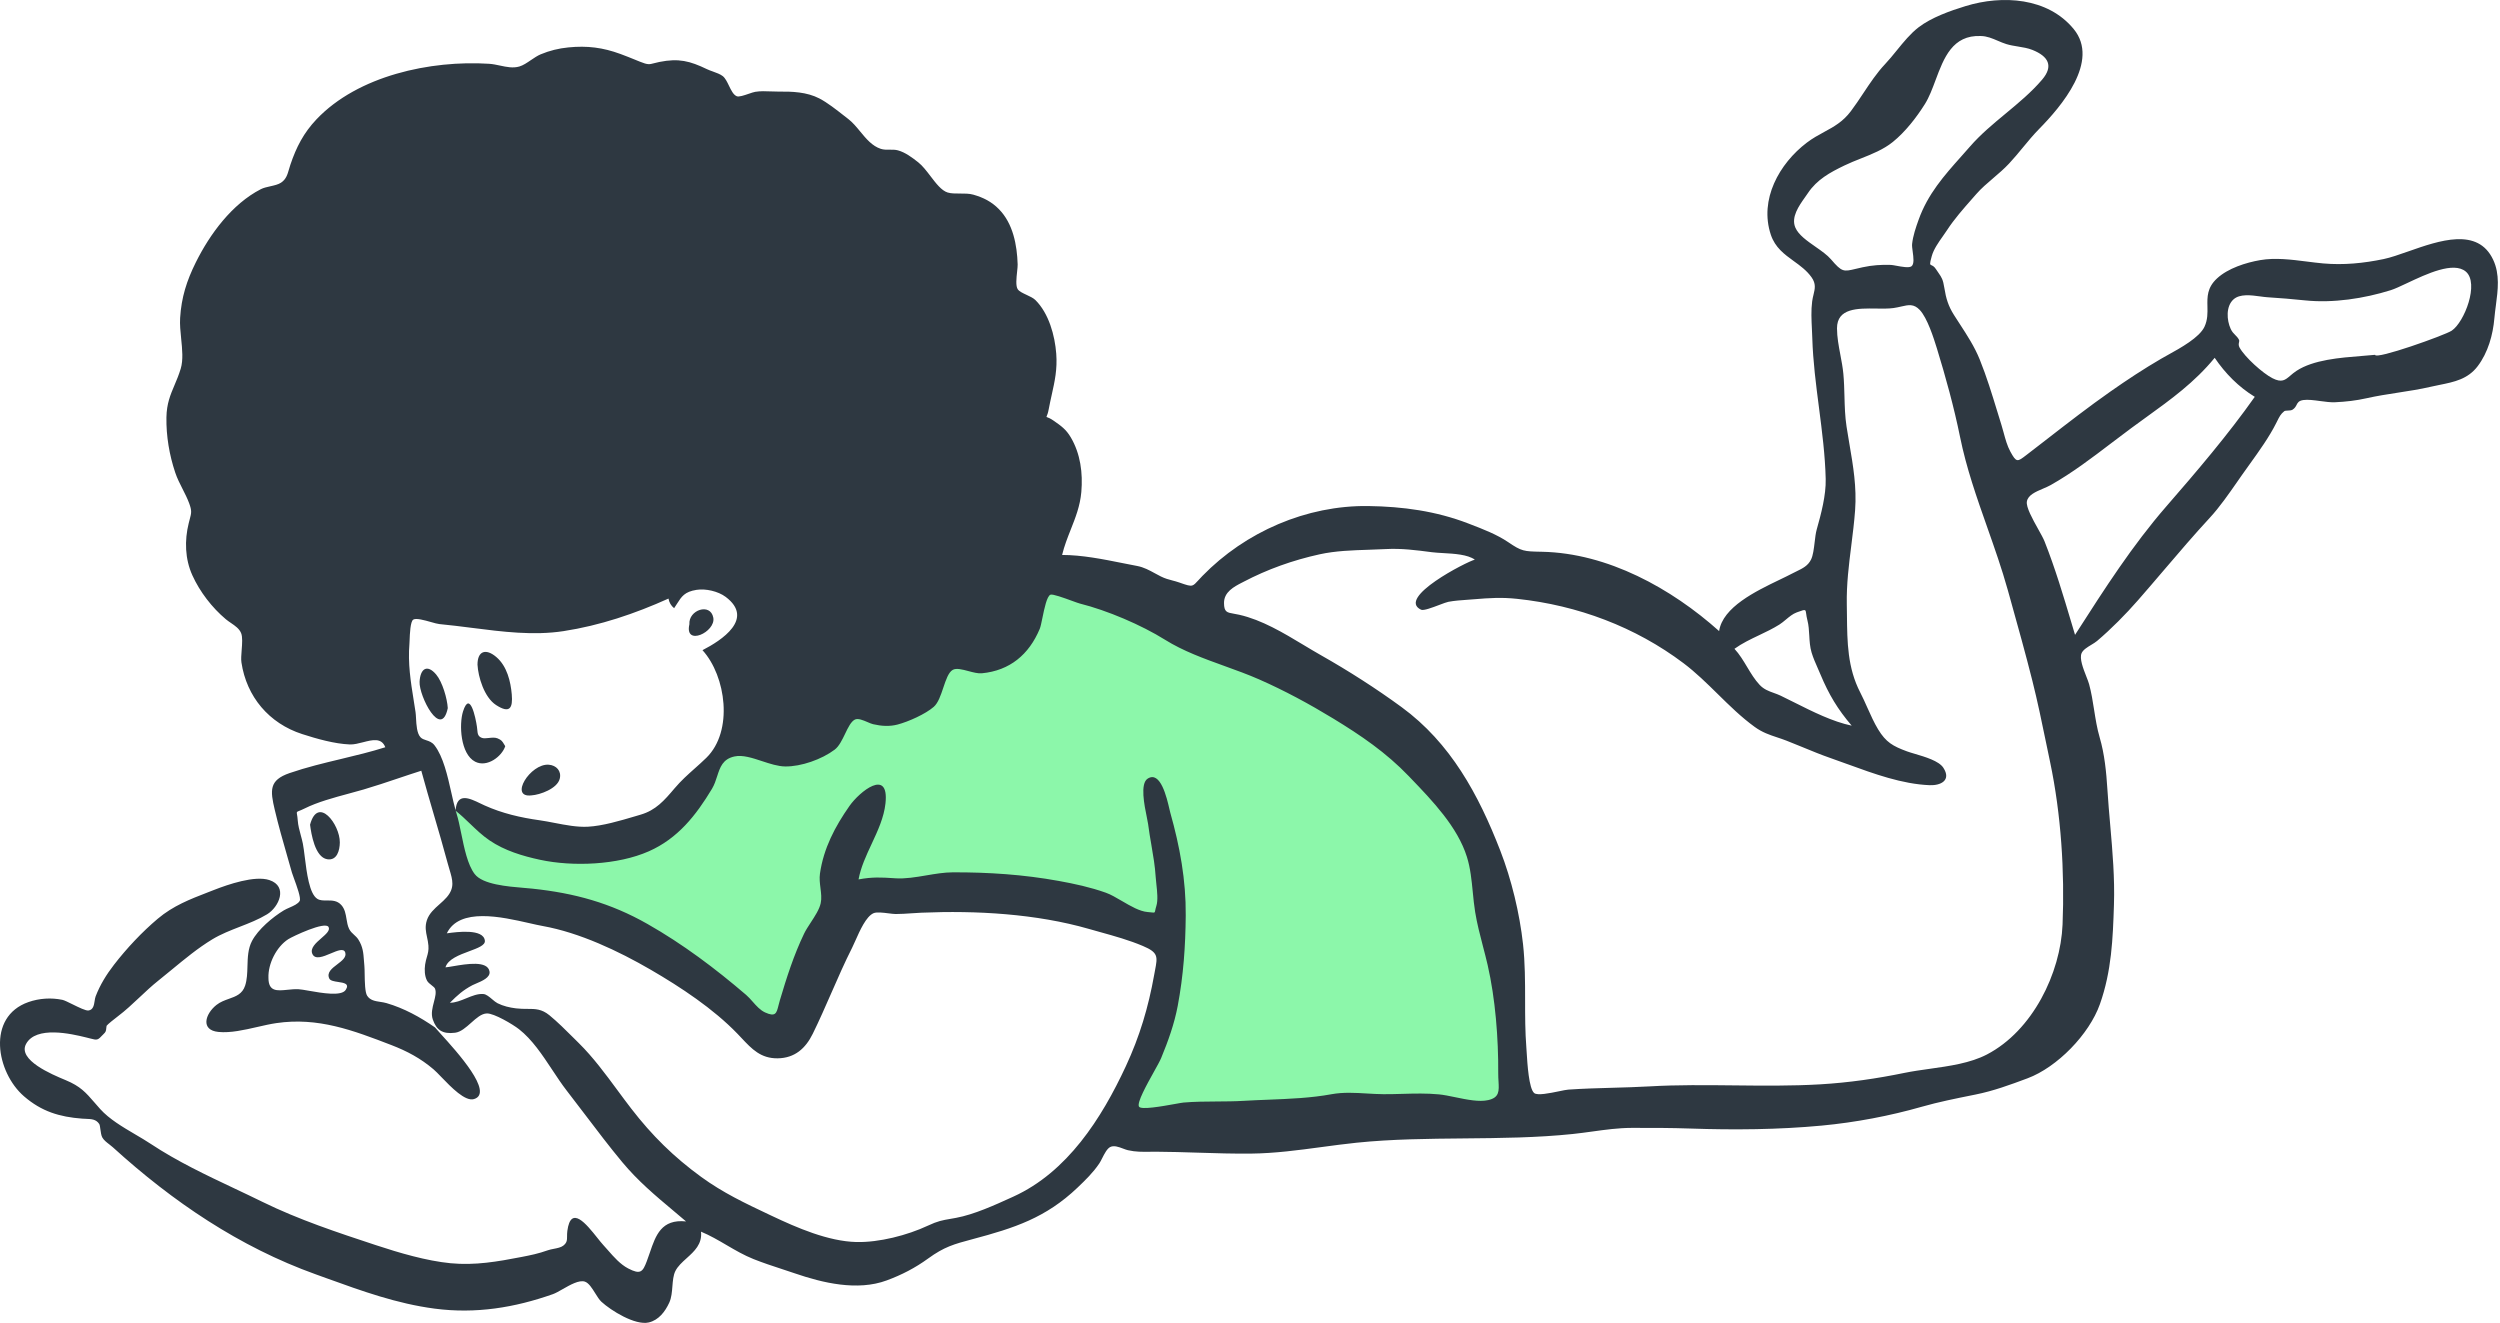 <svg width="240" height="127" viewBox="0 0 240 127" fill="none" xmlns="http://www.w3.org/2000/svg">
  <path fill-rule="evenodd" clip-rule="evenodd"
    d="M43.74 77.653L44.39 85.799L56.73 88.731L66.148 92.967L73.617 99.483L77.19 96.551L81.736 86.451L86.932 85.473L105.768 87.428L112.263 89.383L109.99 100.46L107.717 108.606L145.388 106.325L144.089 87.428L136.295 70.16L105.443 55.172L82.386 58.105L66.148 76.024L59.004 79.934L46.338 79.282"
    fill="#8CF7AA" />
  <path fill-rule="evenodd" clip-rule="evenodd"
    d="M25.771 93.877C25.771 95.206 26.594 95.121 27.59 95.02C27.93 94.985 28.29 94.948 28.645 94.964C28.861 94.974 29.226 95.038 29.659 95.114L29.659 95.114C30.925 95.336 32.773 95.66 33.185 95.034C33.578 94.434 33.03 94.353 32.471 94.269C32.094 94.213 31.712 94.156 31.611 93.939C31.342 93.362 31.869 92.962 32.381 92.573C32.836 92.227 33.279 91.89 33.145 91.447C33.01 90.999 32.409 91.253 31.759 91.528C31.038 91.832 30.258 92.162 29.991 91.585C29.737 91.035 30.322 90.526 30.852 90.064C31.301 89.672 31.711 89.315 31.543 88.995C31.232 88.403 28.081 89.902 27.679 90.159C26.54 90.888 25.719 92.526 25.771 93.877ZM166.507 62.285C166.991 62.806 167.359 63.421 167.724 64.03C168.09 64.64 168.453 65.246 168.926 65.748C169.332 66.18 169.799 66.349 170.283 66.522V66.522C170.502 66.601 170.725 66.681 170.946 66.787C171.375 66.993 171.819 67.216 172.274 67.444C174.026 68.323 175.942 69.285 177.763 69.663C176.42 68.091 175.567 66.669 174.769 64.758C174.688 64.564 174.601 64.365 174.512 64.165C174.291 63.664 174.065 63.151 173.913 62.644C173.752 62.11 173.721 61.56 173.69 61.012C173.662 60.518 173.635 60.026 173.512 59.55C173.442 59.281 173.414 59.074 173.393 58.92L173.393 58.92V58.919C173.368 58.738 173.353 58.632 173.293 58.589C173.209 58.527 173.034 58.591 172.613 58.745L172.579 58.757L172.528 58.776L172.473 58.796C172.107 58.929 171.768 59.211 171.438 59.487C171.231 59.659 171.027 59.829 170.822 59.958C170.19 60.354 169.53 60.667 168.874 60.98C168.063 61.365 167.255 61.749 166.507 62.285ZM228.007 34.063C228.053 34.556 234.703 32.183 235.36 31.748C236.587 30.933 238.026 27.185 236.72 26.074C235.544 25.075 232.96 26.293 231.09 27.175C230.453 27.475 229.898 27.737 229.511 27.858C226.943 28.661 223.985 29.112 221.309 28.839C220.095 28.715 218.9 28.612 217.675 28.536C217.469 28.523 217.231 28.491 216.977 28.456C216.1 28.337 215.03 28.191 214.419 28.739C213.672 29.407 213.763 30.737 214.143 31.567C214.274 31.854 214.432 32.012 214.585 32.165C214.719 32.299 214.848 32.428 214.952 32.636C214.98 32.691 214.965 32.762 214.947 32.848C214.918 32.984 214.882 33.157 214.996 33.363C215.503 34.29 217.23 35.839 218.16 36.311C219.052 36.764 219.377 36.485 219.872 36.06C220.04 35.917 220.227 35.756 220.462 35.602C222.082 34.54 224.611 34.34 226.735 34.172C227.181 34.137 227.609 34.103 228.007 34.063ZM212.61 34.35C210.685 36.7 208.42 38.334 206.046 40.048L206.045 40.048C205.576 40.387 205.103 40.728 204.627 41.08C203.983 41.554 203.347 42.038 202.712 42.522L202.711 42.522H202.711L202.711 42.523L202.711 42.523L202.71 42.523V42.523C200.823 43.96 198.94 45.394 196.87 46.564C196.647 46.69 196.385 46.802 196.119 46.915C195.416 47.215 194.687 47.525 194.58 48.144C194.488 48.683 195.127 49.83 195.662 50.789C195.925 51.26 196.162 51.686 196.276 51.973C197.296 54.548 198.081 57.182 198.872 59.835C198.983 60.206 199.093 60.576 199.204 60.947L199.397 60.647C202.042 56.523 204.722 52.344 207.963 48.618C210.893 45.249 213.898 41.725 216.458 38.096C214.908 37.151 213.624 35.849 212.61 34.35ZM190.15 3.457C187.437 3.348 186.609 5.563 185.817 7.684C185.506 8.517 185.2 9.336 184.788 9.993C183.98 11.281 182.905 12.664 181.711 13.628C180.806 14.358 179.721 14.788 178.639 15.217C178.108 15.428 177.578 15.639 177.071 15.884C175.674 16.558 174.433 17.234 173.561 18.535C173.478 18.658 173.386 18.789 173.289 18.926C172.684 19.78 171.922 20.857 172.357 21.857C172.658 22.552 173.479 23.125 174.285 23.687C174.856 24.086 175.42 24.479 175.785 24.907C176.83 26.128 176.978 26.093 178.157 25.809C178.348 25.763 178.567 25.711 178.822 25.656C179.73 25.46 180.594 25.399 181.523 25.431C181.636 25.435 181.829 25.471 182.053 25.512C182.576 25.61 183.267 25.738 183.5 25.565C183.782 25.356 183.695 24.71 183.618 24.149C183.579 23.861 183.543 23.596 183.562 23.422C183.644 22.644 183.92 21.841 184.183 21.107C185.07 18.62 186.642 16.856 188.279 15.018L188.28 15.016L188.282 15.014L188.283 15.012L188.285 15.011C188.563 14.699 188.842 14.385 189.121 14.065C190.138 12.896 191.341 11.898 192.543 10.902C193.777 9.879 195.01 8.857 196.039 7.651C197.161 6.337 196.65 5.407 195.111 4.792C194.677 4.619 194.201 4.542 193.726 4.465C193.346 4.404 192.966 4.342 192.609 4.232C192.327 4.144 192.056 4.028 191.786 3.912C191.26 3.687 190.738 3.463 190.15 3.457ZM43.19 96.265C43.719 96.265 44.245 96.049 44.764 95.835C45.325 95.605 45.877 95.377 46.42 95.428C46.682 95.452 46.977 95.7 47.255 95.935C47.434 96.086 47.608 96.232 47.761 96.309C48.317 96.587 48.917 96.726 49.531 96.802C49.935 96.852 50.291 96.853 50.621 96.853C51.379 96.853 51.996 96.854 52.739 97.46C53.516 98.095 54.318 98.895 55.064 99.639C55.236 99.811 55.404 99.979 55.569 100.141C56.934 101.488 58.123 103.099 59.289 104.679C59.729 105.275 60.166 105.866 60.608 106.437C62.598 109.012 64.666 111.055 67.314 112.984C69.406 114.507 71.525 115.509 73.881 116.623L74.096 116.724C76.492 117.858 79.505 119.172 82.224 119.235C84.392 119.285 87.102 118.589 89.075 117.664C90.021 117.22 90.471 117.142 91.243 117.01C91.408 116.981 91.587 116.95 91.788 116.913C93.508 116.594 95.489 115.692 97.108 114.955L97.284 114.875C102.465 112.518 105.748 107.38 108.084 102.351C109.414 99.489 110.245 96.692 110.799 93.596C110.828 93.434 110.856 93.285 110.883 93.146C111.134 91.83 111.207 91.446 109.72 90.815C108.406 90.257 107.007 89.868 105.624 89.483C105.26 89.382 104.898 89.281 104.538 89.177C99.47 87.718 93.694 87.396 88.461 87.619C88.149 87.632 87.836 87.654 87.523 87.675H87.522H87.522H87.522H87.522H87.521C87.009 87.711 86.496 87.746 85.984 87.746C85.817 87.745 85.575 87.715 85.31 87.682C84.783 87.615 84.166 87.538 83.865 87.665C83.152 87.967 82.546 89.334 82.115 90.307L82.115 90.307L82.115 90.308L82.114 90.308C81.999 90.567 81.897 90.798 81.808 90.974C81.085 92.405 80.443 93.873 79.802 95.34V95.34C79.23 96.647 78.658 97.954 78.029 99.234C77.336 100.647 76.299 101.576 74.661 101.599C73.037 101.622 72.174 100.703 71.19 99.655C71.062 99.519 70.932 99.381 70.799 99.243C68.477 96.836 65.351 94.768 62.469 93.094C59.355 91.287 55.643 89.535 52.099 88.897C51.732 88.831 51.291 88.731 50.804 88.62C48.153 88.018 44.107 87.099 42.894 89.6C42.919 89.597 42.946 89.593 42.975 89.589L42.981 89.588H42.982C43.827 89.473 46.433 89.118 46.548 90.315C46.589 90.746 45.874 91.011 45.051 91.317C44.095 91.672 42.994 92.081 42.765 92.866C42.943 92.852 43.207 92.807 43.518 92.754C44.782 92.539 46.82 92.192 46.995 93.267C47.088 93.837 46.274 94.18 45.711 94.418C45.571 94.477 45.446 94.529 45.355 94.577C44.449 95.054 43.903 95.549 43.19 96.265ZM141.584 53.726C140.879 53.229 139.619 53.157 138.54 53.096C138.141 53.073 137.766 53.052 137.453 53.011L137.445 53.01H137.445V53.01C135.969 52.817 134.533 52.629 133.042 52.711C132.503 52.74 131.955 52.758 131.403 52.776C129.818 52.827 128.203 52.88 126.683 53.214C124.115 53.779 121.683 54.645 119.362 55.862C119.317 55.885 119.271 55.909 119.225 55.934L119.222 55.934C118.463 56.328 117.498 56.828 117.505 57.893C117.51 58.756 117.79 58.804 118.449 58.917C118.602 58.944 118.775 58.973 118.971 59.018C121.141 59.512 123.185 60.74 125.156 61.925C125.718 62.263 126.275 62.597 126.827 62.91C129.469 64.407 132.101 66.09 134.553 67.884C139.254 71.324 141.937 76.273 144.024 81.653C145.104 84.435 145.887 87.684 146.212 90.65C146.408 92.439 146.409 94.234 146.41 96.027V96.028C146.411 97.542 146.412 99.055 146.53 100.563C146.538 100.667 146.547 100.812 146.558 100.986V100.986C146.627 102.122 146.773 104.515 147.283 104.934C147.594 105.191 148.765 104.948 149.657 104.764C150.043 104.684 150.376 104.615 150.565 104.602C151.978 104.505 153.396 104.465 154.806 104.426H154.806C155.997 104.393 157.182 104.36 158.352 104.293C161.038 104.138 163.757 104.168 166.482 104.197C169.242 104.227 172.009 104.257 174.754 104.096C177.498 103.934 180.154 103.548 182.845 102.994C183.601 102.839 184.414 102.725 185.243 102.608H185.243C187.155 102.34 189.153 102.059 190.744 101.23C195.136 98.942 197.813 93.425 198.006 88.754C198.215 83.691 197.869 78.181 196.806 73.137C196.673 72.508 196.545 71.886 196.417 71.269C196.009 69.289 195.609 67.353 195.109 65.361C194.457 62.766 193.735 60.181 193.018 57.613L193.012 57.591C192.922 57.271 192.833 56.951 192.744 56.631C192.176 54.597 191.479 52.621 190.783 50.646V50.645V50.645H190.783V50.645V50.645C189.776 47.789 188.771 44.937 188.16 41.923C187.591 39.119 186.784 36.186 185.943 33.449C185.633 32.44 185.021 30.523 184.299 29.757C183.725 29.148 183.221 29.264 182.52 29.425C182.295 29.477 182.049 29.533 181.775 29.572C181.3 29.639 180.722 29.63 180.123 29.622C178.333 29.596 176.351 29.569 176.352 31.521C176.353 32.357 176.515 33.217 176.677 34.073V34.073V34.074V34.074L176.677 34.074V34.074V34.075V34.075V34.075C176.792 34.682 176.906 35.287 176.962 35.88C177.029 36.593 177.048 37.308 177.067 38.022V38.023V38.023V38.023V38.023V38.024V38.024V38.024V38.024C177.093 39.001 177.119 39.978 177.268 40.949C177.355 41.52 177.451 42.083 177.546 42.641L177.547 42.642C177.905 44.74 178.252 46.772 178.09 48.98C178.007 50.117 177.866 51.236 177.726 52.354C177.491 54.226 177.256 56.093 177.293 58.025C177.3 58.378 177.303 58.73 177.307 59.08C177.333 61.638 177.359 64.112 178.585 66.481C178.824 66.943 179.045 67.438 179.266 67.935V67.935C179.59 68.659 179.914 69.386 180.298 70.017C181.057 71.264 181.714 71.629 183.07 72.131C183.268 72.204 183.534 72.283 183.832 72.371C184.811 72.66 186.138 73.052 186.56 73.702C187.354 74.925 186.293 75.42 185.249 75.378C182.607 75.273 179.908 74.289 177.356 73.358L177.355 73.358L177.355 73.358L177.354 73.358L177.353 73.357L177.348 73.356C176.786 73.151 176.231 72.948 175.686 72.759C174.814 72.456 173.963 72.104 173.112 71.754L173.112 71.753C172.574 71.531 172.037 71.31 171.495 71.101C171.183 70.98 170.887 70.881 170.601 70.786C169.861 70.54 169.183 70.314 168.45 69.783C167.17 68.856 166.042 67.746 164.913 66.636C163.856 65.597 162.8 64.558 161.619 63.668C156.998 60.186 151.459 58.107 145.655 57.49C144.162 57.331 143.006 57.403 141.51 57.529C141.29 57.548 141.069 57.563 140.849 57.579C140.245 57.621 139.645 57.663 139.044 57.774C138.879 57.805 138.553 57.928 138.184 58.068C137.499 58.328 136.662 58.646 136.422 58.532C134.021 57.39 140.82 53.916 141.584 53.726ZM43.734 77.825C43.735 77.814 43.736 77.802 43.737 77.79C43.741 77.806 43.746 77.822 43.75 77.838L43.734 77.825ZM43.831 78.109C43.803 78.022 43.776 77.931 43.75 77.838C44.239 78.227 44.683 78.652 45.124 79.076H45.125L45.125 79.076C45.717 79.644 46.305 80.209 46.998 80.679C48.439 81.658 50.153 82.176 51.861 82.543C55.002 83.216 59.296 83.048 62.291 81.723C65.06 80.499 66.81 78.289 68.351 75.724C68.581 75.34 68.716 74.923 68.846 74.521C69.126 73.655 69.385 72.858 70.519 72.618C71.291 72.454 72.214 72.758 73.15 73.067C73.911 73.318 74.68 73.572 75.384 73.58C76.909 73.598 78.885 72.903 80.13 71.965C80.55 71.648 80.848 71.028 81.132 70.439V70.438C81.424 69.831 81.701 69.255 82.079 69.075C82.377 68.934 82.866 69.143 83.29 69.325C83.49 69.411 83.675 69.49 83.818 69.523C84.603 69.705 85.383 69.762 86.17 69.555C87.19 69.288 88.846 68.552 89.641 67.856C90.067 67.483 90.318 66.732 90.56 66.009C90.808 65.269 91.046 64.558 91.452 64.314C91.792 64.11 92.377 64.267 92.973 64.426C93.428 64.547 93.889 64.67 94.251 64.636C96.945 64.379 98.782 62.837 99.817 60.365C99.895 60.18 99.977 59.778 100.072 59.317V59.317C100.26 58.4 100.497 57.247 100.841 57.092C101.044 57.001 102.121 57.393 102.901 57.677C103.248 57.803 103.536 57.908 103.664 57.94C106.286 58.597 109.572 59.997 111.844 61.417C113.586 62.505 115.578 63.224 117.557 63.939L117.557 63.939H117.557L117.557 63.939C118.681 64.345 119.8 64.749 120.867 65.218C123.322 66.297 125.716 67.594 127.982 68.974C130.648 70.598 133.065 72.242 135.238 74.506L135.329 74.601L135.448 74.726C137.516 76.878 139.929 79.39 140.826 82.269C141.162 83.348 141.276 84.507 141.389 85.658V85.658V85.658V85.659C141.452 86.298 141.514 86.935 141.615 87.554C141.795 88.666 142.077 89.743 142.358 90.823C142.516 91.426 142.674 92.03 142.814 92.64C143.556 95.873 143.852 99.698 143.83 103.023C143.829 103.301 143.843 103.56 143.857 103.799C143.911 104.74 143.947 105.365 142.868 105.61C141.999 105.808 140.812 105.562 139.711 105.334C139.141 105.216 138.594 105.103 138.127 105.059C136.948 104.947 135.8 104.979 134.646 105.011H134.645H134.645H134.644H134.644H134.643C134.034 105.029 133.423 105.046 132.805 105.042C132.29 105.038 131.764 105.007 131.235 104.976C130.097 104.908 128.942 104.84 127.833 105.044C125.856 105.409 123.804 105.49 121.74 105.572C120.96 105.603 120.177 105.634 119.397 105.68C118.53 105.732 117.662 105.737 116.794 105.742C115.736 105.748 114.678 105.754 113.622 105.845C113.49 105.856 113.183 105.912 112.79 105.983C111.566 106.203 109.512 106.574 109.338 106.229C109.14 105.836 110.063 104.174 110.77 102.901C111.088 102.33 111.361 101.838 111.47 101.574C112.139 99.955 112.736 98.296 113.061 96.569C113.611 93.646 113.806 90.82 113.83 87.879C113.857 84.479 113.267 81.275 112.35 78.024C112.327 77.945 112.299 77.82 112.263 77.666C112.011 76.576 111.407 73.96 110.175 74.75C109.433 75.227 109.859 77.306 110.098 78.472C110.155 78.749 110.201 78.974 110.219 79.114C110.302 79.783 110.417 80.447 110.531 81.11C110.707 82.133 110.883 83.156 110.946 84.195C110.958 84.388 110.983 84.617 111.01 84.862C111.088 85.577 111.181 86.433 111.01 86.971C110.95 87.158 110.923 87.293 110.904 87.389C110.883 87.496 110.871 87.555 110.835 87.584C110.79 87.621 110.708 87.612 110.522 87.59C110.431 87.58 110.316 87.567 110.169 87.555C109.409 87.493 108.535 86.982 107.703 86.495C107.157 86.175 106.63 85.867 106.163 85.701C104.661 85.168 103.178 84.849 101.621 84.566C98.258 83.956 94.888 83.733 91.467 83.744C90.643 83.747 89.78 83.892 88.919 84.038H88.919C87.915 84.208 86.914 84.377 85.982 84.318C85.915 84.314 85.848 84.309 85.782 84.305C84.618 84.231 83.754 84.175 82.42 84.424C82.634 83.253 83.155 82.136 83.676 81.019C84.269 79.748 84.862 78.476 85.006 77.121C85.373 73.674 82.505 76.006 81.547 77.376C80.166 79.349 79.064 81.43 78.715 83.87C78.65 84.331 78.708 84.796 78.765 85.254C78.828 85.754 78.889 86.247 78.786 86.717C78.658 87.298 78.24 87.939 77.839 88.552C77.593 88.929 77.353 89.296 77.192 89.632C76.203 91.692 75.514 93.851 74.865 96.037C74.814 96.209 74.773 96.369 74.737 96.515V96.516C74.546 97.277 74.452 97.651 73.448 97.194C72.984 96.982 72.62 96.571 72.261 96.166C72.053 95.932 71.848 95.699 71.626 95.509C68.677 92.983 65.567 90.639 62.161 88.703C58.603 86.679 55.134 85.735 51.1 85.31C50.877 85.286 50.617 85.265 50.334 85.241H50.333H50.333C48.714 85.107 46.335 84.91 45.569 83.907C44.893 83.022 44.569 81.44 44.277 80.007C44.133 79.305 43.997 78.64 43.831 78.109ZM46.124 77.134C45.068 76.625 43.867 76.046 43.737 77.79C43.596 77.289 43.468 76.718 43.335 76.123C42.965 74.473 42.553 72.634 41.712 71.548C41.476 71.244 41.187 71.151 40.92 71.065C40.71 70.997 40.513 70.934 40.366 70.775C40.019 70.399 39.974 69.596 39.939 68.959V68.959V68.959C39.927 68.73 39.916 68.523 39.892 68.364C39.835 67.987 39.776 67.615 39.717 67.248L39.717 67.247V67.246V67.246C39.424 65.421 39.147 63.691 39.307 61.775C39.312 61.716 39.316 61.613 39.321 61.482C39.344 60.87 39.39 59.653 39.675 59.482C39.951 59.315 40.733 59.536 41.378 59.718V59.718C41.709 59.812 42.004 59.895 42.178 59.911C43.211 60.008 44.251 60.141 45.293 60.273H45.293C48.246 60.651 51.218 61.03 54.098 60.588C57.596 60.051 60.95 58.916 64.175 57.463C64.244 57.847 64.424 58.154 64.715 58.386C64.817 58.237 64.906 58.096 64.99 57.963C65.433 57.265 65.724 56.804 66.871 56.625C67.741 56.488 68.944 56.759 69.666 57.302C72.458 59.403 69.274 61.474 67.439 62.416C69.707 64.912 70.422 70.196 67.811 72.747C67.438 73.111 67.064 73.444 66.694 73.775L66.693 73.775C66.033 74.364 65.383 74.944 64.767 75.671C63.761 76.859 62.957 77.781 61.5 78.207C61.327 78.258 61.15 78.311 60.968 78.365C59.53 78.791 57.841 79.292 56.439 79.365C55.408 79.419 54.303 79.205 53.237 78.999H53.237C52.747 78.904 52.266 78.811 51.805 78.746C49.981 78.491 48.215 78.085 46.529 77.325C46.399 77.266 46.263 77.2 46.124 77.134ZM41.758 98.631C41.864 98.761 42.063 98.981 42.321 99.265C43.86 100.961 47.468 104.935 45.496 105.513C44.651 105.761 43.313 104.375 42.369 103.396C42.07 103.087 41.811 102.818 41.618 102.655C40.379 101.6 39.08 100.907 37.568 100.325C33.879 98.906 30.54 97.63 26.523 98.219C25.947 98.304 25.329 98.445 24.698 98.59C23.441 98.878 22.129 99.179 20.977 99.067C19.235 98.898 19.686 97.345 20.776 96.477C21.145 96.184 21.569 96.033 21.976 95.887C22.644 95.65 23.267 95.428 23.532 94.621C23.72 94.047 23.738 93.408 23.756 92.759C23.779 91.924 23.803 91.074 24.192 90.334C24.783 89.21 26.176 88.044 27.251 87.393C27.407 87.299 27.601 87.214 27.798 87.127C28.194 86.953 28.606 86.772 28.769 86.493C28.92 86.235 28.488 85.055 28.216 84.314V84.314C28.127 84.072 28.055 83.877 28.027 83.776C27.881 83.255 27.731 82.734 27.581 82.212C27.155 80.729 26.729 79.243 26.377 77.746C25.935 75.87 25.82 74.898 27.796 74.217C29.42 73.658 31.086 73.258 32.749 72.86C34.174 72.518 35.597 72.177 36.989 71.736C36.629 70.798 35.752 71.024 34.852 71.256C34.416 71.369 33.974 71.483 33.583 71.467C32.112 71.408 30.411 70.924 29.01 70.472C25.831 69.446 23.668 66.888 23.177 63.589C23.131 63.285 23.165 62.853 23.2 62.406C23.248 61.789 23.298 61.146 23.145 60.775C22.971 60.352 22.575 60.081 22.176 59.808C22.006 59.692 21.834 59.575 21.68 59.446C20.357 58.336 19.184 56.813 18.47 55.236C17.754 53.656 17.704 51.881 18.12 50.213C18.154 50.078 18.185 49.961 18.213 49.855C18.377 49.241 18.431 49.041 18.154 48.3C17.98 47.832 17.754 47.388 17.528 46.943C17.268 46.431 17.007 45.919 16.822 45.367C16.256 43.675 15.947 41.851 15.977 40.065C16.001 38.744 16.358 37.903 16.751 36.977C16.954 36.498 17.167 35.997 17.349 35.395C17.6 34.561 17.496 33.535 17.392 32.515C17.323 31.83 17.253 31.147 17.292 30.525C17.414 28.545 17.921 26.954 18.797 25.191C20.141 22.483 22.27 19.58 25.042 18.16C25.294 18.03 25.622 17.957 25.949 17.884C26.332 17.798 26.716 17.712 26.98 17.536C27.464 17.213 27.593 16.768 27.746 16.241C27.785 16.107 27.826 15.966 27.874 15.821C28.442 14.127 29.152 12.754 30.38 11.458C34.364 7.256 41.346 5.768 46.945 6.123C47.306 6.146 47.661 6.222 48.011 6.297C48.638 6.431 49.251 6.562 49.862 6.383C50.222 6.277 50.594 6.025 50.967 5.771C51.279 5.559 51.593 5.346 51.903 5.216C52.764 4.856 53.628 4.645 54.555 4.552C56.385 4.37 57.874 4.563 59.561 5.181C60.061 5.364 60.545 5.561 61.033 5.759L61.033 5.76C61.167 5.814 61.301 5.868 61.436 5.923C62.194 6.229 62.339 6.19 62.782 6.071C62.918 6.035 63.083 5.991 63.303 5.947C65.161 5.577 66.229 5.851 67.875 6.644C68.035 6.721 68.23 6.791 68.431 6.863H68.431C68.779 6.988 69.146 7.12 69.385 7.307C69.627 7.498 69.804 7.864 69.981 8.23C70.194 8.67 70.406 9.109 70.731 9.239C70.942 9.324 71.438 9.154 71.878 9.003C72.124 8.919 72.353 8.84 72.505 8.815C73.004 8.734 73.496 8.755 73.989 8.775C74.237 8.785 74.486 8.796 74.736 8.793C76.058 8.778 77.455 8.828 78.661 9.452C79.418 9.844 80.302 10.539 81.029 11.109C81.176 11.224 81.316 11.334 81.447 11.435C81.865 11.758 82.223 12.193 82.583 12.63C83.154 13.322 83.729 14.021 84.558 14.29C84.833 14.379 85.119 14.374 85.407 14.37C85.673 14.367 85.941 14.363 86.201 14.434C86.906 14.624 87.583 15.134 88.153 15.585C88.563 15.909 88.947 16.412 89.327 16.91C89.858 17.606 90.383 18.294 90.966 18.478C91.297 18.582 91.718 18.581 92.153 18.58C92.595 18.578 93.05 18.577 93.435 18.687C94.394 18.96 95.188 19.357 95.899 20.082C97.254 21.465 97.637 23.511 97.695 25.387C97.7 25.543 97.673 25.787 97.644 26.064C97.577 26.681 97.492 27.457 97.702 27.767C97.844 27.978 98.195 28.142 98.555 28.309C98.875 28.459 99.203 28.611 99.397 28.804C100.687 30.081 101.27 32.21 101.4 33.96C101.512 35.448 101.254 36.608 100.968 37.893C100.871 38.333 100.77 38.788 100.679 39.275C100.609 39.655 100.532 39.836 100.492 39.929C100.47 39.98 100.46 40.005 100.467 40.021C100.474 40.037 100.498 40.046 100.545 40.062C100.64 40.096 100.833 40.164 101.177 40.405C101.867 40.886 102.344 41.223 102.791 41.979C103.727 43.56 103.963 45.424 103.808 47.226C103.694 48.558 103.246 49.69 102.794 50.833C102.484 51.619 102.171 52.41 101.962 53.276C103.867 53.276 105.89 53.682 107.812 54.067C108.274 54.16 108.73 54.251 109.177 54.335C109.806 54.455 110.331 54.742 110.868 55.035H110.868H110.868C111.057 55.138 111.247 55.242 111.443 55.34C111.854 55.544 112.198 55.634 112.551 55.726C112.759 55.781 112.969 55.836 113.198 55.916L113.24 55.931C113.938 56.174 114.234 56.278 114.471 56.2C114.644 56.142 114.786 55.987 115.032 55.717C115.142 55.596 115.272 55.453 115.435 55.286C119.562 51.052 125.436 48.496 131.36 48.58C134.664 48.626 137.861 49.062 140.95 50.251L141.12 50.317C142.355 50.791 143.703 51.31 144.789 52.048C146.083 52.93 146.294 52.934 147.956 52.968L148.04 52.97C154.339 53.101 160.451 56.484 165.035 60.585C165.378 58.286 168.554 56.756 170.852 55.65C171.303 55.433 171.72 55.232 172.075 55.045C172.214 54.972 172.35 54.905 172.483 54.841C173.058 54.561 173.562 54.316 173.857 53.723C174.056 53.324 174.131 52.68 174.206 52.053V52.053C174.258 51.605 174.31 51.165 174.405 50.83C174.822 49.352 175.305 47.545 175.267 45.986C175.213 43.699 174.917 41.417 174.622 39.134C174.334 36.914 174.047 34.693 173.98 32.463C173.972 32.186 173.958 31.901 173.944 31.611C173.9 30.715 173.854 29.779 173.968 28.929C173.999 28.695 174.05 28.484 174.098 28.285C174.236 27.713 174.35 27.241 173.909 26.619C173.445 25.965 172.82 25.512 172.196 25.061C171.303 24.414 170.412 23.769 170 22.535C168.872 19.158 170.809 15.704 173.453 13.696C174.016 13.268 174.575 12.965 175.116 12.671C176.04 12.17 176.915 11.695 177.684 10.673C178.092 10.132 178.476 9.554 178.862 8.973C179.517 7.987 180.177 6.993 180.965 6.158C181.346 5.755 181.714 5.302 182.086 4.844H182.086V4.844C182.741 4.038 183.409 3.218 184.177 2.627C185.411 1.677 187.224 1.035 188.698 0.584C192.236 -0.5 196.582 -0.241 199.072 2.785C201.61 5.871 197.87 10.233 195.75 12.386C195.196 12.95 194.693 13.56 194.189 14.17C193.758 14.693 193.326 15.216 192.862 15.711C192.392 16.212 191.865 16.662 191.345 17.106H191.345C190.767 17.6 190.198 18.086 189.729 18.624C189.593 18.779 189.455 18.936 189.315 19.095H189.315C188.485 20.037 187.597 21.046 186.926 22.079C186.799 22.275 186.657 22.477 186.51 22.683C186.086 23.284 185.632 23.926 185.449 24.586C185.228 25.381 185.26 25.395 185.428 25.467C185.53 25.51 185.682 25.575 185.858 25.847C185.951 25.989 186.032 26.106 186.103 26.209C186.399 26.637 186.529 26.825 186.66 27.654C186.817 28.652 187.041 29.383 187.58 30.236C187.763 30.525 187.948 30.81 188.133 31.094L188.133 31.094L188.134 31.095L188.135 31.096L188.136 31.098C188.851 32.197 189.558 33.284 190.056 34.517C190.717 36.157 191.225 37.818 191.738 39.496L191.739 39.496V39.497V39.497L191.739 39.497V39.497C191.872 39.933 192.006 40.37 192.142 40.808C192.216 41.044 192.283 41.291 192.351 41.539L192.351 41.54L192.351 41.541L192.351 41.542C192.521 42.165 192.695 42.806 192.993 43.351C193.576 44.418 193.667 44.348 194.508 43.702L194.553 43.668C195.216 43.16 195.881 42.644 196.549 42.127L196.551 42.125C198.536 40.586 200.546 39.028 202.602 37.587C204.176 36.484 205.811 35.404 207.472 34.438C207.654 34.332 207.869 34.213 208.104 34.083C209.345 33.397 211.152 32.398 211.632 31.363C211.942 30.695 211.927 30.05 211.914 29.418C211.894 28.505 211.874 27.618 212.832 26.73C213.888 25.751 215.609 25.208 216.984 24.97C218.42 24.722 219.966 24.919 221.459 25.109C221.988 25.176 222.51 25.242 223.018 25.288C224.982 25.463 226.901 25.272 228.827 24.871C229.502 24.73 230.32 24.443 231.202 24.133H231.202C234.172 23.09 237.874 21.79 239.346 24.941C240 26.336 239.799 27.848 239.605 29.316C239.55 29.73 239.496 30.141 239.461 30.544C239.324 32.142 238.854 33.838 237.86 35.152C236.913 36.402 235.606 36.666 234.201 36.95H234.2C233.918 37.006 233.632 37.064 233.344 37.131C232.307 37.371 231.257 37.533 230.206 37.695C229.195 37.851 228.185 38.007 227.186 38.232C226.183 38.458 225.193 38.568 224.163 38.616C223.74 38.636 223.23 38.567 222.725 38.499C222.136 38.419 221.553 38.341 221.119 38.404C220.676 38.469 220.578 38.659 220.469 38.872C220.39 39.026 220.305 39.191 220.081 39.331C219.967 39.402 219.791 39.409 219.63 39.415C219.484 39.421 219.35 39.426 219.285 39.478C218.946 39.751 218.827 39.992 218.603 40.443L218.599 40.449L218.597 40.453L218.594 40.46L218.559 40.529L218.534 40.581C217.849 41.949 216.885 43.289 215.962 44.573C215.722 44.907 215.485 45.236 215.256 45.562C215.186 45.662 215.115 45.764 215.043 45.867L214.983 45.953C214.926 46.034 214.87 46.116 214.812 46.199C213.986 47.386 213.07 48.704 212.141 49.706C210.643 51.324 209.174 53.046 207.704 54.769L207.703 54.77C206.886 55.727 206.07 56.684 205.248 57.623C204.078 58.961 202.675 60.384 201.315 61.534C201.171 61.656 200.976 61.774 200.773 61.897V61.897C200.387 62.13 199.974 62.379 199.833 62.705C199.612 63.218 199.987 64.178 200.285 64.938C200.398 65.228 200.5 65.488 200.554 65.684C200.776 66.499 200.906 67.326 201.035 68.15C201.175 69.04 201.314 69.927 201.568 70.793C202.037 72.387 202.207 74.126 202.311 75.788C202.385 76.959 202.485 78.112 202.585 79.257V79.258V79.258C202.805 81.787 203.022 84.28 202.939 86.867C202.835 90.108 202.717 93.217 201.591 96.4C200.566 99.296 197.497 102.45 194.642 103.518C192.943 104.153 191.364 104.731 189.654 105.075L189.336 105.139C187.743 105.46 186.081 105.794 184.509 106.243C181.398 107.132 178.119 107.753 174.888 108.057C170.752 108.447 166.438 108.484 162.313 108.341C160.432 108.275 158.499 108.271 156.643 108.277C155.356 108.281 154.12 108.451 152.867 108.625C152.246 108.71 151.621 108.797 150.984 108.864C147.57 109.221 144.059 109.255 140.549 109.288C137.081 109.321 133.615 109.353 130.244 109.699C129.119 109.815 127.995 109.966 126.868 110.118H126.868H126.867C124.638 110.418 122.4 110.719 120.135 110.745C118.425 110.765 116.701 110.71 114.99 110.656C113.648 110.614 112.313 110.571 111 110.565C110.795 110.564 110.595 110.567 110.399 110.57C109.69 110.58 109.023 110.59 108.282 110.42C108.138 110.387 107.977 110.326 107.809 110.262L107.809 110.262C107.394 110.106 106.936 109.933 106.578 110.116C106.276 110.27 106.024 110.764 105.808 111.189C105.71 111.384 105.618 111.564 105.533 111.69C104.937 112.572 104.21 113.28 103.443 114.011C100.398 116.913 97.381 117.891 93.385 118.954C91.55 119.443 90.644 119.698 89.104 120.815C87.85 121.725 86.58 122.379 85.136 122.916C82.303 123.968 78.962 123.154 76.3 122.241C75.897 122.103 75.488 121.969 75.075 121.833C74.168 121.536 73.245 121.233 72.339 120.872C71.421 120.506 70.584 120.016 69.749 119.528C68.954 119.062 68.159 118.597 67.297 118.24C67.425 119.43 66.657 120.122 65.918 120.789C65.485 121.179 65.062 121.56 64.832 122.028C64.635 122.432 64.594 122.95 64.551 123.482C64.508 124.029 64.464 124.59 64.247 125.059C63.85 125.918 63.237 126.73 62.281 126.955C60.978 127.261 58.648 125.811 57.733 124.966C57.531 124.779 57.337 124.468 57.138 124.148C56.837 123.666 56.524 123.163 56.149 123.037C55.6 122.853 54.741 123.344 54.005 123.764C53.653 123.965 53.33 124.149 53.082 124.237C49.406 125.534 45.681 126.147 41.734 125.63C38.106 125.154 34.752 123.941 31.36 122.715H31.36C31.013 122.59 30.666 122.464 30.319 122.339C22.974 119.702 16.581 115.361 10.829 110.134C10.728 110.042 10.613 109.953 10.495 109.862C10.24 109.667 9.975 109.463 9.824 109.202C9.719 109.02 9.676 108.701 9.638 108.42C9.607 108.188 9.58 107.981 9.523 107.897C9.216 107.444 8.784 107.428 8.251 107.408H8.251C8.133 107.403 8.011 107.398 7.884 107.389C5.712 107.225 3.987 106.701 2.304 105.245C-0.345 102.955 -1.325 97.615 2.736 96.197C3.774 95.834 4.917 95.762 5.99 95.985C6.169 96.022 6.544 96.207 6.955 96.41H6.955C7.563 96.71 8.249 97.048 8.499 97.008C8.953 96.936 9.021 96.499 9.084 96.095C9.109 95.932 9.134 95.774 9.182 95.648C9.612 94.536 10.216 93.558 10.945 92.615C12.156 91.048 13.632 89.472 15.147 88.197C16.624 86.953 18.234 86.33 19.965 85.66C20.163 85.584 20.362 85.507 20.563 85.428C21.883 84.911 24.459 84.023 25.857 84.486C27.677 85.088 26.786 87.077 25.639 87.773C24.822 88.269 23.923 88.619 23.021 88.97C22.115 89.323 21.206 89.677 20.375 90.18C19.016 91.004 17.746 92.052 16.496 93.083C16.06 93.443 15.627 93.8 15.193 94.145C14.566 94.644 13.978 95.197 13.391 95.75C12.714 96.386 12.038 97.023 11.304 97.574C10.941 97.847 10.347 98.324 10.234 98.475C10.222 98.492 10.218 98.545 10.213 98.617C10.203 98.772 10.187 99.011 10.064 99.141C10.038 99.168 10.013 99.194 9.989 99.219L9.927 99.285C9.639 99.59 9.499 99.738 9.331 99.784C9.172 99.827 8.988 99.779 8.63 99.686C8.522 99.657 8.397 99.625 8.252 99.59C6.837 99.243 3.458 98.46 2.504 100.215C1.663 101.761 5.015 103.157 6.239 103.667L6.315 103.699C7.724 104.287 8.235 104.877 9.064 105.834C9.231 106.027 9.412 106.236 9.615 106.463C10.489 107.435 11.768 108.187 12.991 108.907C13.505 109.209 14.009 109.506 14.469 109.811C17.005 111.49 19.778 112.802 22.533 114.104L22.533 114.104L22.535 114.105C23.427 114.527 24.318 114.948 25.198 115.381C28.677 117.09 32.415 118.323 36.041 119.52L36.106 119.541C38.307 120.267 40.946 121.047 43.256 121.27C45.584 121.496 47.768 121.116 50.052 120.672C50.965 120.494 51.655 120.358 52.61 120.021C52.767 119.966 52.96 119.928 53.158 119.889C53.498 119.823 53.854 119.753 54.068 119.587C54.437 119.3 54.437 119.053 54.438 118.689C54.438 118.537 54.439 118.364 54.466 118.16C54.801 115.643 56.3 117.523 57.34 118.827C57.559 119.102 57.759 119.352 57.922 119.529C58.071 119.69 58.219 119.859 58.369 120.03L58.37 120.031C58.947 120.689 59.551 121.377 60.305 121.771C61.496 122.392 61.703 122.1 62.093 121.075C62.196 120.805 62.29 120.529 62.383 120.256C62.951 118.59 63.488 117.014 65.86 117.256C65.448 116.903 65.039 116.56 64.635 116.221C62.902 114.768 61.249 113.382 59.736 111.565C58.51 110.092 57.337 108.545 56.168 107.005L56.168 107.005L56.166 107.003C55.581 106.232 54.998 105.462 54.408 104.704C53.935 104.095 53.481 103.409 53.019 102.711C52.07 101.277 51.086 99.79 49.823 98.802C49.229 98.337 47.424 97.267 46.737 97.29C46.217 97.306 45.727 97.743 45.227 98.19C44.736 98.627 44.236 99.074 43.688 99.143C42.464 99.297 41.901 98.87 41.551 97.877C41.358 97.328 41.513 96.736 41.657 96.189C41.782 95.707 41.899 95.261 41.762 94.911C41.724 94.812 41.586 94.703 41.434 94.584C41.267 94.453 41.084 94.308 40.999 94.15C40.757 93.695 40.74 93.097 40.812 92.593C40.854 92.302 40.92 92.077 40.981 91.867V91.867C41.078 91.536 41.164 91.242 41.129 90.779C41.107 90.488 41.05 90.223 40.995 89.966C40.884 89.445 40.779 88.954 40.981 88.339C41.194 87.695 41.7 87.245 42.195 86.806C42.443 86.586 42.687 86.369 42.891 86.132C43.672 85.221 43.457 84.499 43.147 83.462V83.462C43.09 83.271 43.03 83.069 42.972 82.853C42.557 81.304 42.106 79.763 41.654 78.223C41.242 76.815 40.829 75.406 40.444 73.99C39.692 74.228 38.947 74.479 38.203 74.729L38.202 74.729L38.202 74.73H38.202L38.2 74.73C37.108 75.098 36.018 75.465 34.91 75.79C34.461 75.921 33.986 76.049 33.5 76.181C32.041 76.575 30.48 76.996 29.232 77.619C28.997 77.736 28.832 77.8 28.719 77.845C28.593 77.894 28.531 77.918 28.506 77.963C28.482 78.007 28.492 78.07 28.514 78.194C28.535 78.315 28.566 78.493 28.584 78.767C28.614 79.219 28.745 79.704 28.873 80.178C28.949 80.457 29.023 80.731 29.075 80.993C29.139 81.311 29.193 81.752 29.254 82.245V82.245C29.444 83.778 29.697 85.822 30.471 86.294C30.727 86.45 31.048 86.448 31.385 86.446C31.862 86.442 32.369 86.439 32.769 86.886C33.107 87.264 33.186 87.744 33.264 88.22C33.319 88.552 33.374 88.882 33.516 89.175C33.633 89.417 33.809 89.578 33.987 89.739C34.136 89.874 34.286 90.01 34.403 90.196C34.842 90.888 34.886 91.492 34.938 92.206C34.95 92.371 34.962 92.541 34.98 92.719C34.998 92.896 35.002 93.175 35.007 93.494C35.019 94.262 35.035 95.259 35.247 95.59C35.531 96.033 36.013 96.106 36.507 96.181C36.708 96.212 36.911 96.243 37.103 96.299C38.783 96.788 40.331 97.639 41.758 98.631ZM48.503 71.634C48.191 72.608 46.764 73.709 45.618 73.124C44.193 72.395 44.06 69.523 44.451 68.297C45.113 66.22 45.669 68.945 45.786 69.766C45.801 69.872 45.81 69.97 45.819 70.061C45.855 70.442 45.879 70.693 46.264 70.837C46.432 70.9 46.67 70.874 46.922 70.847C47.214 70.815 47.525 70.781 47.766 70.883C48.151 71.046 48.215 71.154 48.401 71.465C48.431 71.516 48.464 71.572 48.503 71.634ZM40.28 65.453C40.216 66.82 42.349 71.032 42.987 67.979C42.935 67.068 42.471 65.461 41.867 64.748C41.003 63.728 40.341 64.192 40.28 65.453ZM45.84 63.805C45.84 62.483 46.644 62.221 47.648 63.077C48.683 63.96 49.021 65.435 49.129 66.654C49.245 67.975 48.944 68.536 47.628 67.687C46.476 66.944 45.9 64.964 45.84 63.805ZM52.681 73.412C50.904 73.278 48.839 76.617 51.023 76.356C51.846 76.303 53.494 75.71 53.735 74.762C53.925 74.012 53.405 73.467 52.681 73.412ZM66.182 59.933C66.082 58.555 68.203 57.836 68.477 59.296C68.736 60.675 65.683 62.092 66.182 59.933ZM32.623 80.872C32.636 79.142 30.521 76.351 29.766 79.172C29.874 80.029 30.231 82.294 31.41 82.487C32.355 82.642 32.617 81.632 32.623 80.872Z"
    fill="#2E3841" />
</svg>

